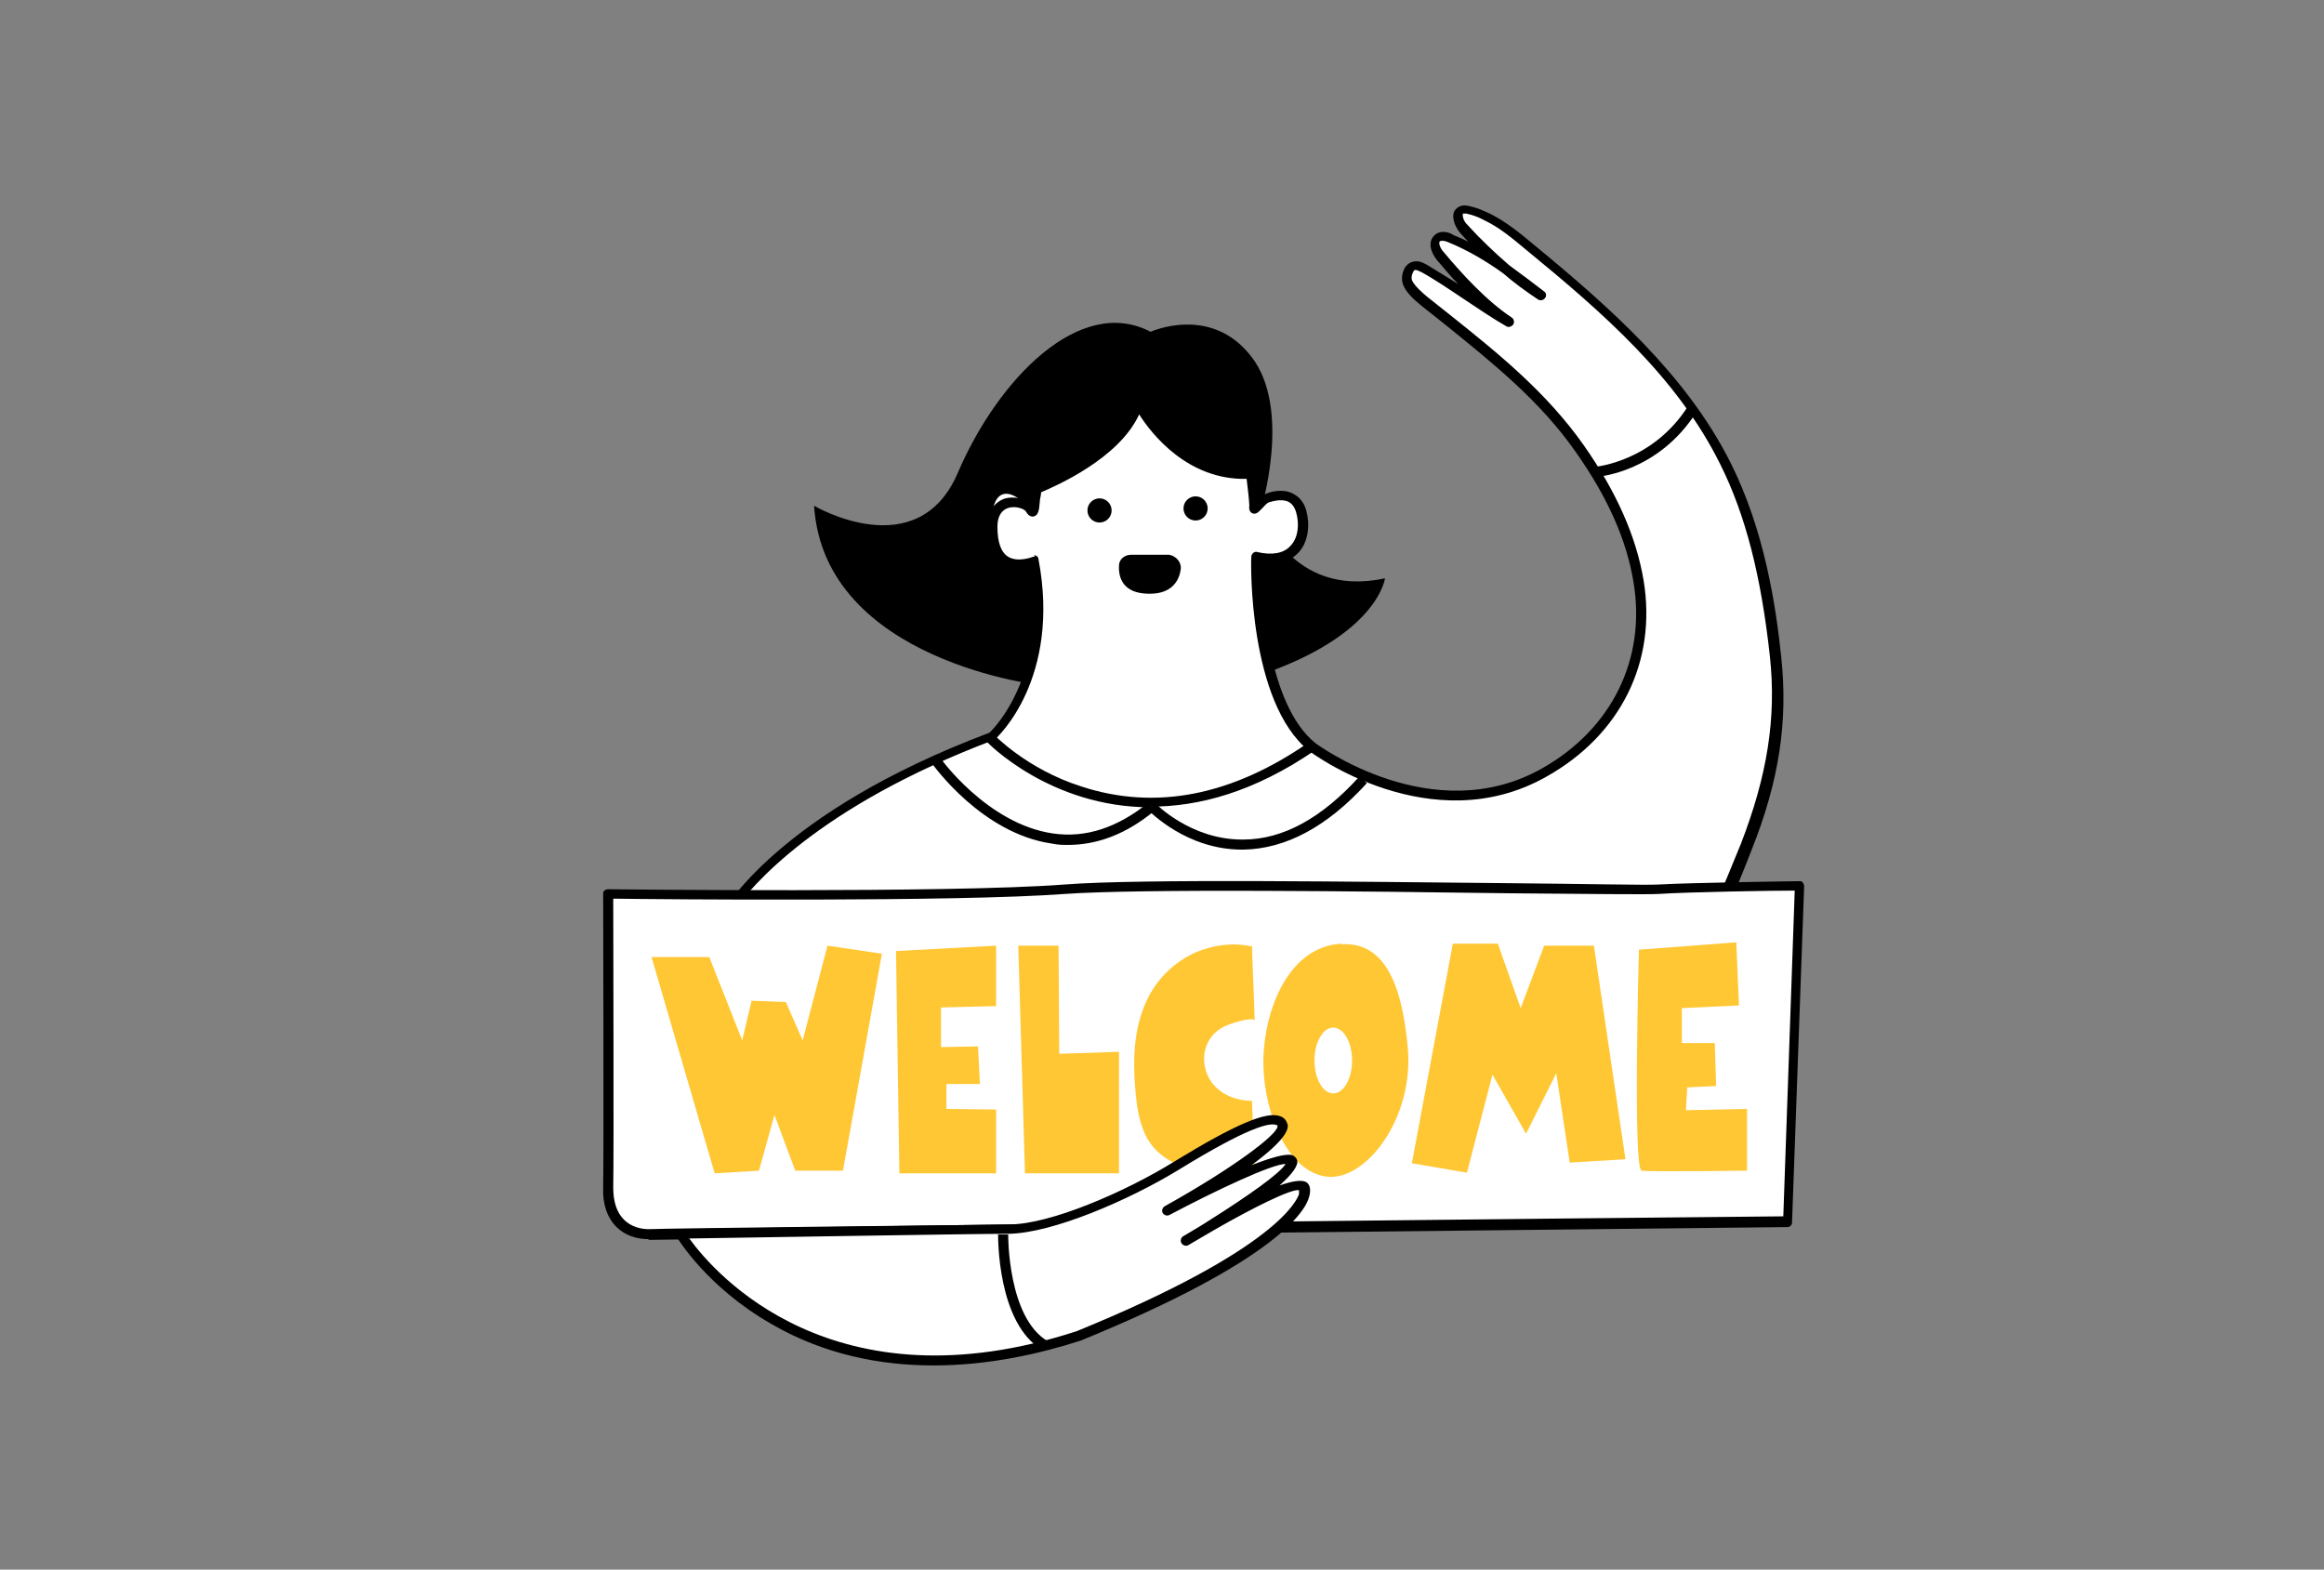 <?xml version="1.0" encoding="UTF-8"?>
<svg id="Layer_1" data-name="Layer 1" xmlns="http://www.w3.org/2000/svg" version="1.1" viewBox="0 0 346 233.7">
  <rect x="0" y="0" width="346" height="233.7" fill="#808080" stroke="none"/>
  <defs>
    <style>
      .cls-1 {
        fill: #000;
      }

      .cls-1, .cls-2, .cls-3 {
        stroke-width: 0px;
      }

      .cls-2 {
        fill: #ffc734;
      }

      .cls-3 {
        fill: #fff;
      }
    </style>
  </defs>
  <path class="cls-1" d="M155.4,102.1s-32.7-3.5-34.2-26.8c0,0,15.4,9.1,21.4-4.9,6-14,18.2-26.5,28.7-21,0,0,9-4.1,15,3.7,6.1,7.8,1.4,22.9,1.4,22.9,0,0,4.3,13.2,18.5,10.1,0,0-1.1,9.2-21.1,15.2l-29.8.7Z"/>
  <g>
    <path class="cls-3" d="M107.9,136.6s7.9-14.9,39.8-26.9c0,0,9.6-8.6,6.2-26.2,0,0-6.3,3-6.3-5.1s4.8-4,5.6-2.6.6-.8,1-3c0,0,12.9-4.9,15.1-12.8,0,0,5.6,11.3,16.8,10.6,0,0,.7,4,.5,4.9s1-.9,1.8-1.3,4.3-1.4,5.2,2-.5,8.1-6.7,6.7c0,0-.4,21.3,8.3,28.3,0,0,17.6,13.3,34.5,3.7,10.5-6,16-16.4,14-28.4-1.2-7.2-4.6-13.8-8.8-19.7-6.2-8.9-14.7-15.1-23.1-22-.9-.7-2.1-1.8-2.5-2.8s.2-2.5,1.3-2.5c.4,0,.8.2,1.1.4,4.1,2.3,8.6,5.8,12.8,8.1-3.7-2.4-7.4-6.5-10.3-9.9-.7-.8-1.3-2-.5-2.7.5-.5,1.4-.2,2,0,4.9,2,9.2,5.4,13.5,8.6-4.3-2.9-8.2-6.3-11.6-10.1-.7-.8-1.3-2.4-.3-2.8.3-.1.6,0,.9,0,1,.2,1.9.6,2.8,1.1,2.3,1.2,4.3,2.8,6.2,4.4,11.3,9.3,22.7,19.2,29.2,32.3,4.5,9,6.4,18.9,7.5,28.8,1.1,10.1-.6,18.8-4.3,28.3-1.3,3.3-2.6,6.6-4.1,9.8l-147.9.8Z"/>
    <path class="cls-1" d="M107.9,137.4c-.3,0-.5-.1-.6-.4-.1-.2-.1-.5,0-.7.3-.6,8.4-15.3,40-27.2,1-.9,8.7-9.1,6.1-24.6-1,.3-2.8.6-4.2-.3-1.5-1-2.3-2.9-2.3-5.8s2-4,2.8-4.2c1.2-.3,2.6,0,3.5.5,0,0,0,0,0,0,0-.6.2-1.3.3-2,0-.2.2-.5.5-.5.1,0,12.6-4.9,14.7-12.3,0-.3.3-.5.7-.5.3,0,.6.1.7.4s5.6,10.9,16.1,10.2c.4,0,.7.2.8.6,0,.5.4,2.2.5,3.6.3-.2.5-.5.8-.6.8-.4,2.7-.9,4.2-.1,1,.5,1.7,1.4,2,2.6.5,1.9.4,4.6-1.3,6.3-.9.9-2.5,1.9-5.4,1.5,0,4.1.7,20.9,8.1,26.8.2.1,17.4,12.9,33.7,3.7,10.4-5.9,15.5-16.3,13.6-27.7-1-6.2-3.8-12.6-8.6-19.4-5.3-7.6-12.3-13.2-19.6-19.1-1.1-.9-2.3-1.8-3.4-2.7-1.1-.9-2.3-2-2.7-3.1-.3-.8-.2-1.8.3-2.6.4-.6,1-.9,1.7-.9.6,0,1.1.3,1.5.5,1.5.9,3.1,1.9,4.7,2.9-1.2-1.2-2.2-2.5-3.1-3.5-1-1.2-1.5-2.8-.4-3.8,1-.9,2.4-.3,2.8,0,.7.3,1.5.6,2.2,1-.4-.4-.8-.9-1.2-1.3-.6-.7-1.2-1.9-1-2.9.1-.5.5-.9,1-1.1.5-.2,1-.1,1.4,0,1,.2,1.9.6,3,1.1,2.4,1.2,4.5,2.9,6.4,4.5,11.3,9.3,22.8,19.4,29.4,32.5,5.1,10.1,6.8,21.4,7.6,29.1,1,9.5-.3,18.3-4.4,28.6-1.4,3.6-2.7,6.8-4.1,9.9-.1.3-.4.4-.7.4l-147.9.8h0ZM153.9,82.7c.1,0,.2,0,.3,0,.2.1.4.3.4.5,3.4,17.8-6.1,26.6-6.5,26.9,0,0-.1.1-.2.1-26.2,9.9-36.1,21.8-38.7,25.5l146.1-.8c1.3-2.9,2.5-5.9,3.9-9.3,3.9-10.1,5.3-18.7,4.3-27.9-1.3-11.9-3.6-21-7.4-28.6-6.4-12.9-17.4-22.5-29-32-1.8-1.5-3.8-3.2-6.1-4.3-.9-.5-1.8-.8-2.7-1-.1,0-.4,0-.5,0-.1.4.1,1.1.6,1.6,2,2.2,4.1,4.2,6.3,6.1,1.8,1.3,3.5,2.6,5.2,3.9.3.2.4.7.1,1-.2.3-.7.4-1,.2-1.8-1.2-3.6-2.5-5.2-3.9-2.5-1.8-5.2-3.4-8.1-4.6-.9-.4-1.2-.2-1.3-.2-.3.2,0,1.1.6,1.7,2.5,3,6.3,7.2,10.1,9.7.3.2.4.7.2,1-.2.3-.7.5-1,.3-2.1-1.2-4.3-2.7-6.4-4.1-2.1-1.4-4.3-2.9-6.3-4-.3-.1-.6-.3-.8-.3-.2,0-.3,0-.4.3-.2.3-.3.8-.2,1.2.4.9,1.7,2,2.3,2.5,1.1.9,2.3,1.8,3.4,2.7,7.4,5.9,14.4,11.6,19.9,19.4,4.9,7,7.8,13.6,8.9,20.1,2,12.1-3.4,23-14.4,29.2-17.2,9.8-35.2-3.6-35.4-3.8-9-7.2-8.7-28-8.6-28.9,0-.2.1-.4.3-.6.2-.1.4-.2.6-.1,2.2.5,3.9.2,4.9-.9,1.3-1.3,1.3-3.5.9-4.9-.2-.8-.6-1.4-1.2-1.7-1.1-.5-2.5,0-2.9.1-.3.1-.7.6-1,.9-.5.5-.9,1-1.5.7-.2-.1-.5-.4-.4-1.1,0-.5-.2-2.5-.4-4-8.7.2-14.1-6.6-16-9.6-3,6.6-12.5,10.7-14.6,11.6,0,.5-.2,1-.2,1.5-.1,1.2-.2,1.9-.9,2.1-.7.1-1-.5-1.2-.8-.2-.3-1.4-.8-2.5-.5-1.1.3-1.7,1.3-1.7,2.8,0,2.3.5,3.8,1.6,4.5,1.5.9,3.7,0,3.7,0,.1,0,.2,0,.3,0ZM154,75.5h0Z"/>
  </g>
  <circle class="cls-1" cx="163.7" cy="76" r="1.8"/>
  <circle class="cls-1" cx="178" cy="75.7" r="1.8"/>
  <path class="cls-1" d="M171.1,88.4c-4,0-4.6-2.5-4.5-4.2,0-.9.8-1.6,1.8-1.6h5.7c1,.2,1.8,1.1,1.7,2.1-.2,1.6-1.2,3.7-4.6,3.7Z"/>
  <path class="cls-1" d="M159.1,125.8c-.8,0-1.6,0-2.5-.2-10.4-1.5-17.6-11.6-17.9-12l1.2-.9c0,.1,7.1,10,16.9,11.4,4.9.7,9.6-.9,14.2-4.6l.9,1.2c-4.1,3.4-8.4,5.1-12.9,5.1Z"/>
  <path class="cls-1" d="M184.9,126.5c-8.3,0-13.7-5.7-14-5.9l1.1-1c0,0,5.2,5.4,12.9,5.4s.1,0,.2,0c5.9,0,11.7-3.2,17.3-9.4l1.1,1c-5.9,6.5-12.1,9.8-18.4,9.9,0,0-.1,0-.2,0Z"/>
  <path class="cls-1" d="M171.3,120.2c-15,0-24.4-9.7-24.5-9.9l1.1-1c0,0,4.9,5.2,13.1,7.8,11,3.6,22.4,1.4,33.9-6.6l.9,1.2c-9.2,6.3-17.4,8.4-24.5,8.4Z"/>
  <path class="cls-1" d="M237.5,71v-1.5s8.5-.7,13.8-9l1.3.8c-5.7,9-14.6,9.7-15,9.7Z"/>
  <g>
    <path class="cls-3" d="M90.5,133s50.7.6,67.9-.7c17.2-1.3,83,.3,88.4,0s21.1-.5,21.1-.5l-1.8,50s-165.9,1.8-169.2,1.9-6.6-1.8-6.5-6.9c.1-5.2,0-43.8,0-43.8Z"/>
    <path class="cls-1" d="M96.6,184.5c-1.9,0-3.6-.6-4.8-1.8-1.4-1.4-2.1-3.4-2-5.9.1-5.1,0-43.4,0-43.7,0-.2,0-.4.2-.5.1-.1.3-.2.5-.2.5,0,50.9.6,67.9-.7,11.4-.9,44.6-.4,66.5-.2,11.2.1,20.1.3,21.9.2,5.4-.3,21-.5,21.1-.5.2,0,.4,0,.5.2s.2.3.2.6l-1.8,50c0,.4-.3.7-.7.7-1.7,0-165.9,1.8-169.2,1.9-.1,0-.3,0-.4,0ZM91.3,133.8c0,5.4.1,38.3,0,43,0,2.1.5,3.7,1.6,4.8,1,1,2.5,1.5,4.1,1.4,3.2-.2,155.1-1.8,168.5-1.9l1.7-48.5c-3.2,0-15.6.2-20.3.5-1.9.1-10.3,0-22-.1-21.9-.3-55-.7-66.4.1-15.9,1.2-60.8.8-67.2.7Z"/>
  </g>
  <polygon class="cls-2" points="97 142.5 105.6 142.5 110.5 154.9 111.9 149 117 149.2 119.5 154.9 123.2 140.8 131.3 142 125.5 174.3 118.4 174.3 115.3 166 113 174.3 106.4 174.7 97 142.5"/>
  <polygon class="cls-2" points="133.4 141.6 133.9 174.7 148.3 174.7 148.3 165.2 140.9 165.1 140.9 161.4 145.9 161.4 145.6 155.8 140.1 155.9 140.1 150 148.3 149.8 148.3 140.8 133.4 141.6"/>
  <polygon class="cls-2" points="151.6 140.8 152.6 174.7 166.6 174.7 166.6 156.6 157.7 156.9 157.6 140.8 151.6 140.8"/>
  <path class="cls-2" d="M186.4,140.8c.1,3.7.3,7.5.4,11.2,0-.7-3.3.3-3.7.5-2.8.9-4.3,3.5-3.7,6.4.7,3.3,3.8,5,7,5,0,0,.4,10.5.4,10.5,0,.3-4.7.3-5,.3-3.5,0-7.6-1.1-10-3.8-2.4-2.7-2.7-7.1-2.9-10.6-.2-4,.2-8.1,2-11.7,1.5-3,4-5.4,7.1-6.8,2.6-1.1,5.5-1.5,8.3-.9h0Z"/>
  <path class="cls-2" d="M199.7,140.5c-8.4.5-11.8,11-11.6,18.3.2,7.2,3.7,15.8,9.5,16.4,5.8.6,12.9-8.7,12-19.1-.9-10.4-3.9-15.9-9.9-15.5Z"/>
  <polygon class="cls-2" points="216.3 140.5 210.2 173.2 218.4 174.6 222.2 160 227.2 168.8 231.7 159.8 233.7 173.1 242 172.6 237.3 140.8 229.9 140.8 226.4 150.1 223 140.5 216.3 140.5"/>
  <path class="cls-2" d="M244,141.6s-.9,32.5.4,32.7,15.7,0,15.7,0v-9.2l-9.1.2.2-3.4,4.3-.2-.2-6.4h-4.9c0,0,0-5.2,0-5.2l8.5-.4-.4-9.4-14.5,1.1Z"/>
  <ellipse class="cls-3" cx="198.5" cy="157.9" rx="2.8" ry="4.9"/>
  <g>
    <path class="cls-3" d="M101.3,183.7s17.2,28.9,59.3,15.2c30.2-12.3,34.8-20.4,33.4-22.2-1.4-1.8-17.4,8.1-17.4,8.1,0,0,16.6-9.7,15.8-11.8s-18.5,7.4-18.5,7.4c0,0,17.9-10,17.1-12.8s-8.5,1.5-15.7,5.9c-7.2,4.4-18.7,9.4-25,9.5s-49,.7-49,.7Z"/>
    <path class="cls-1" d="M139,203.3c-7.9,0-16.3-1.6-24.2-6.2-9.6-5.5-13.9-12.7-14.1-13-.1-.2-.1-.5,0-.7.1-.2.4-.4.6-.4,0,0,42.7-.6,49-.7,6,0,17.2-4.8,24.6-9.4,9-5.5,13.7-7.5,15.7-6.7.6.2.9.6,1.1,1.2.2.8-.5,2.5-5.4,6.1,2.8-1.1,5.1-1.8,6.1-1.5.3.1.6.4.7.7.3.8-.8,2.2-2.6,3.8,2.3-.8,3.7-.9,4.2-.3.3.3.5,1,.2,2-.5,2-4.6,9.4-34,21.4-6.2,2-13.8,3.7-21.9,3.7ZM102.7,184.5c3.7,5.1,21.4,25.5,57.6,13.7,30.1-12.3,32.8-19.6,33.1-20.4,0-.3,0-.5,0-.6-1.2-.2-6.8,2.6-12.4,5.8-1.4.8-2.7,1.6-4.1,2.4-.4.2-.8,0-1-.3s-.1-.8.2-1c1.5-.9,2.9-1.7,4.1-2.5,5.4-3.4,10.4-6.9,11.2-8.3-2,0-10.3,3.9-17.3,7.6-.4.2-.8,0-1-.3-.2-.4,0-.8.3-1,10.4-5.8,16.8-10.7,16.8-11.9,0-.1,0-.2-.2-.2-1-.4-4.3.4-14.4,6.6-7.5,4.6-18.9,9.5-25.4,9.6-5.6,0-40.2.6-47.6.7Z"/>
  </g>
  <path class="cls-1" d="M155.2,201c-6.7-3.9-6.6-16.7-6.6-17.2h1.5c0,.1-.1,12.4,5.9,15.9l-.8,1.3Z"/>
</svg>